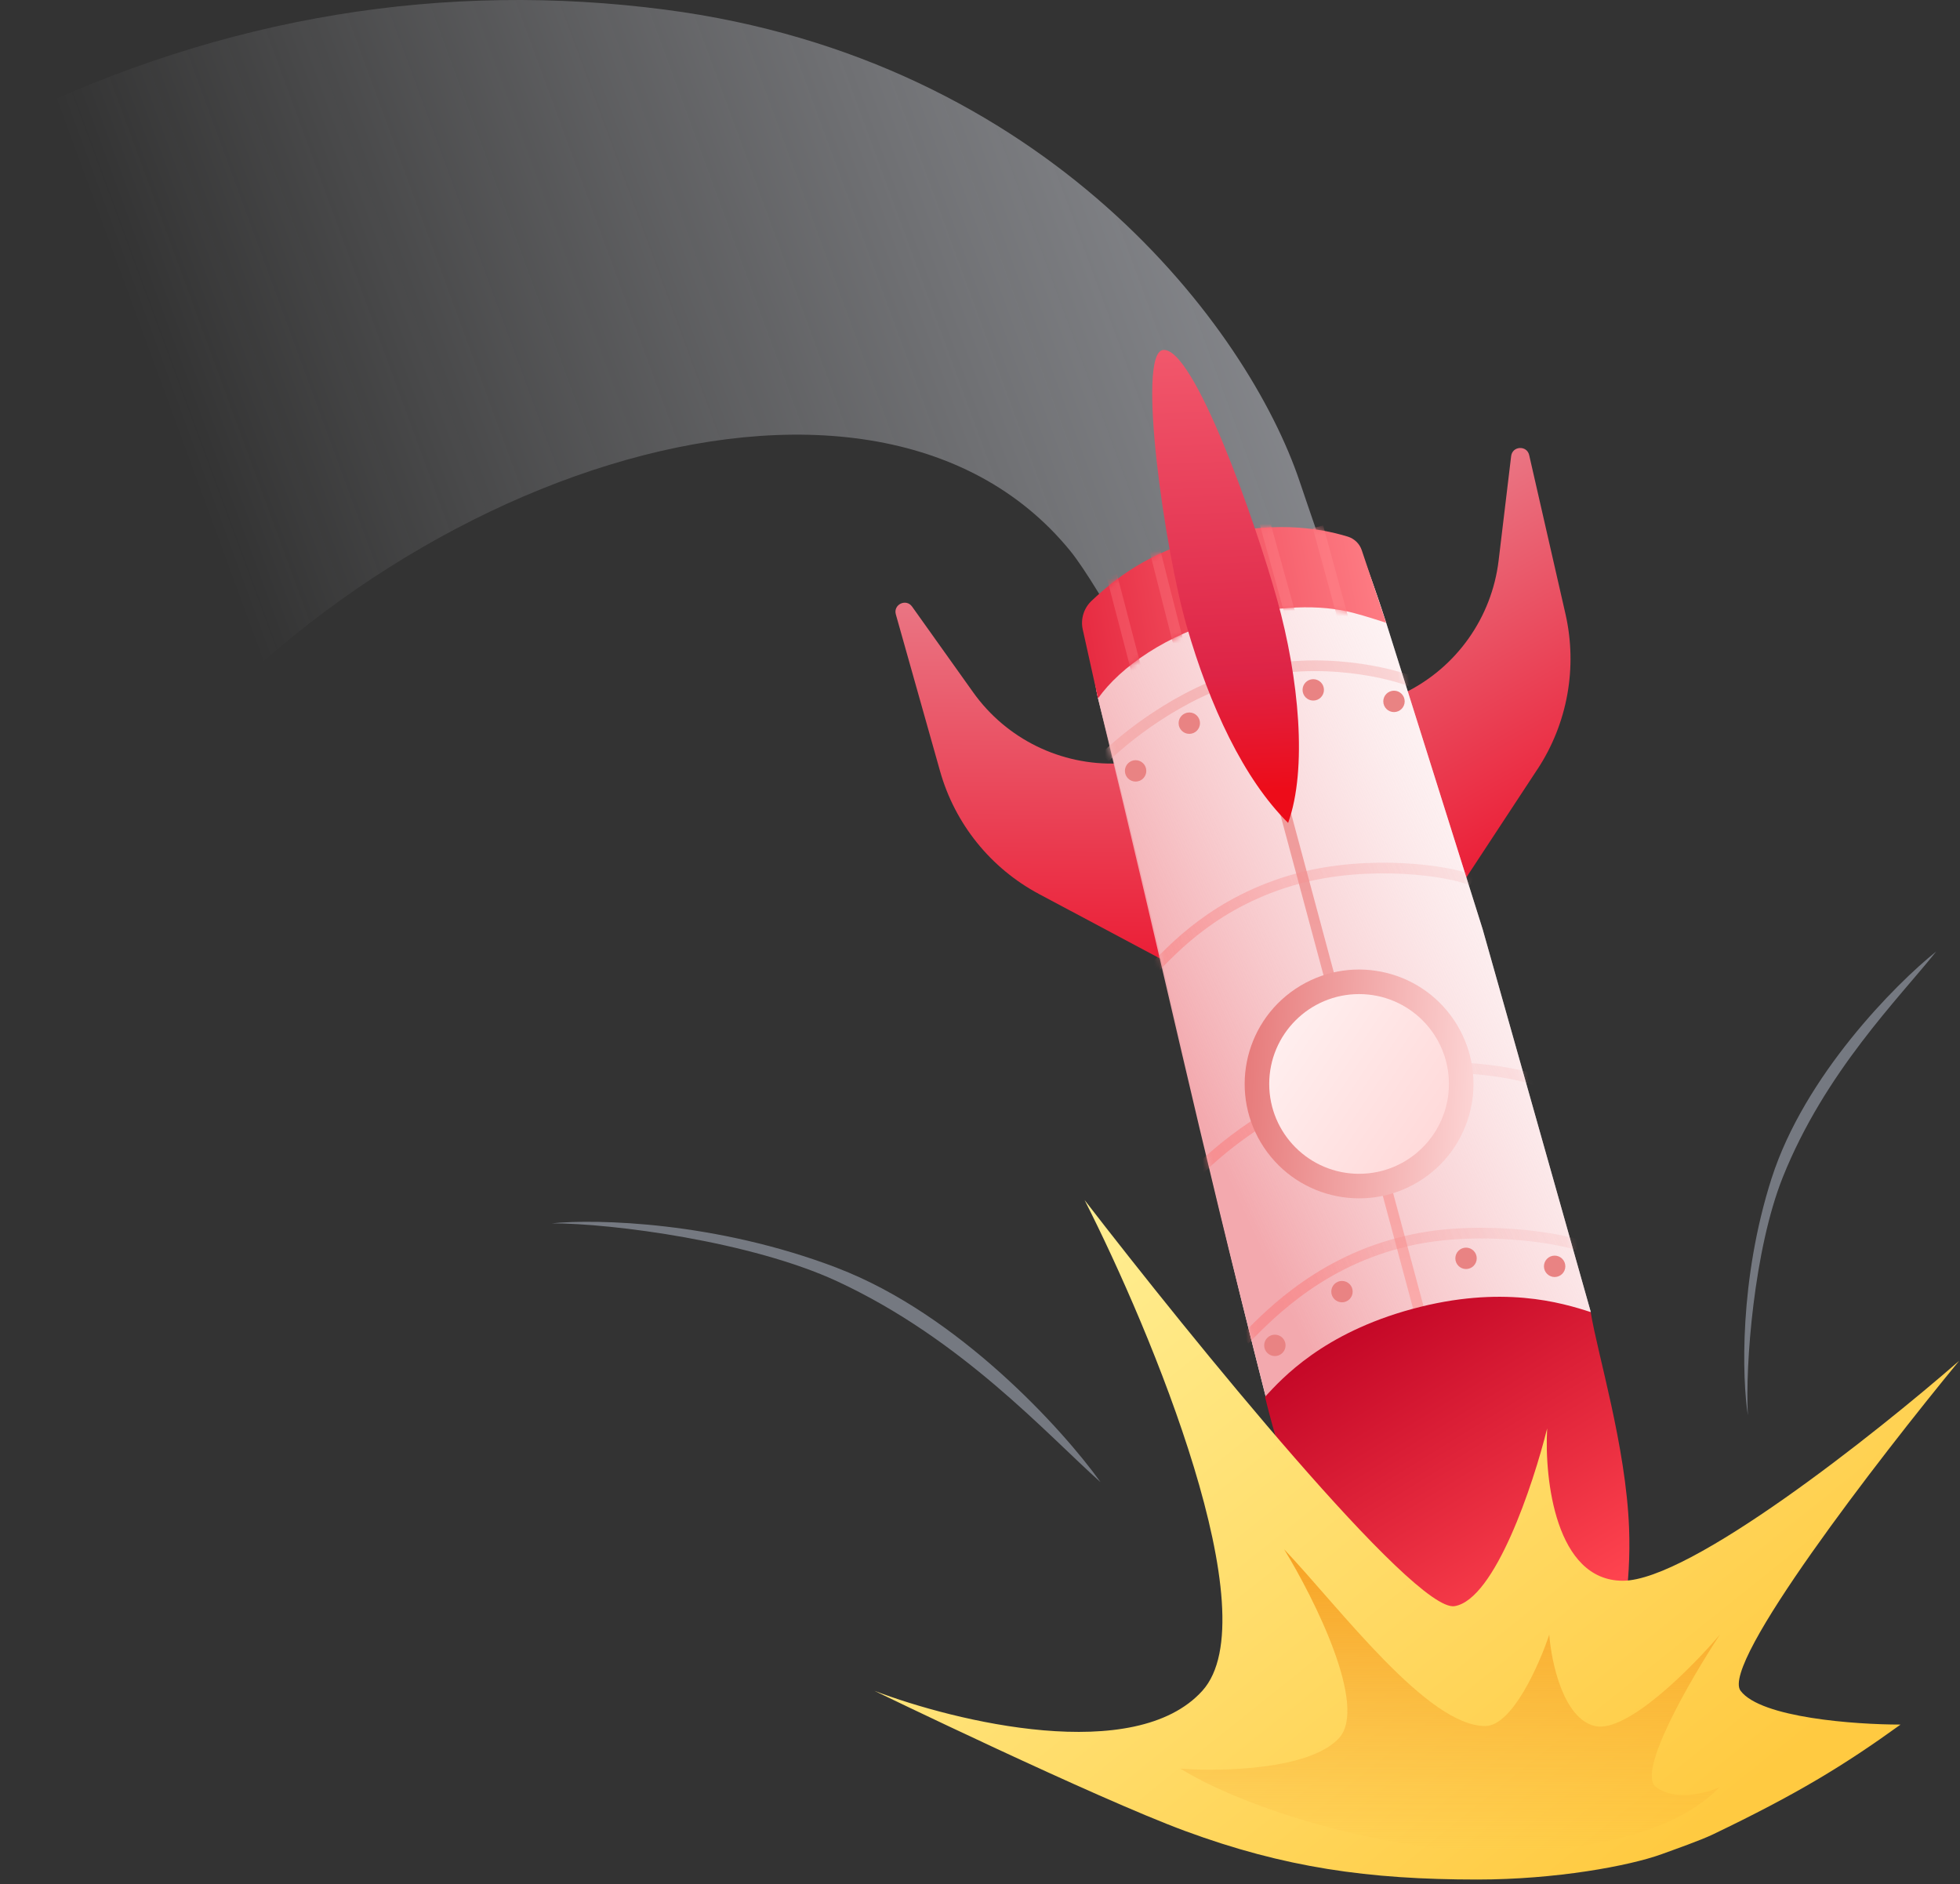 <svg width="361" height="347" viewBox="0 0 361 347" fill="none" xmlns="http://www.w3.org/2000/svg">
<rect x="0" y="0" width="361" height="347" fill="#333333" stroke="none"/>
<g clip-path="url(#clip0_1052_6886)">
<path opacity="0.5" d="M122.46 1.771C82.3 -3.459 41.42 2.771 1.9 22.121C2.39 64.451 -1.12 112.861 0.37 183.081C6.71 172.841 13.75 162.271 21.52 151.391C66.64 88.211 159.75 55.861 197.05 101.371C202.59 108.131 214.85 131.471 214.85 131.471L252.47 130.301C252.47 125.881 243.23 100.181 239.38 88.691C229.93 60.541 193 10.941 122.46 1.771Z" fill="url(#paint0_linear_1052_6886)"/>
<path opacity="0.5" d="M154.22 233.54C176.58 242.09 195.86 263.4 202.71 272.99C192.85 264.22 177.23 246.69 154.22 236C138.46 228.68 112.85 225.31 101.62 225.31C109.84 224.49 131.87 224.98 154.22 233.53V233.54Z" fill="#B8C1D1"/>
<path opacity="0.5" d="M326.32 216.97C332.35 198.17 349.03 181.32 356.62 175.24C349.85 183.76 336.11 197.42 328.35 216.85C323.04 230.16 321.42 251.41 321.93 260.66C320.88 253.93 320.29 235.76 326.32 216.96V216.97Z" fill="#B8C1D1"/>
<path d="M283.17 141.679L266.97 166.329L258.85 127.539C268.31 122.859 274.76 113.719 276.02 103.249L278.33 83.999C278.56 82.119 281.23 81.979 281.65 83.819L288.33 113.059C290.58 122.909 288.72 133.249 283.17 141.689V141.679Z" fill="url(#paint1_linear_1052_6886)"/>
<path d="M191.39 164.67L217.42 178.54L205.95 140.61C195.41 141.03 185.36 136.11 179.24 127.51L167.99 111.72C166.89 110.18 164.48 111.34 165 113.16L173.14 142.02C175.88 151.74 182.47 159.92 191.39 164.67Z" fill="url(#paint2_linear_1052_6886)"/>
<path d="M221.74 101.329C235.54 97.899 244.37 97.489 249.76 100.189C250.76 100.689 254.98 113.639 255.31 114.699L273.07 171.109L293 241.659L233.33 258.049C219.4 203.439 215.89 182.429 202.24 128.639C201.78 126.819 199.77 114.349 201.08 112.999C204.98 108.999 208.94 104.499 221.75 101.319L221.74 101.329Z" fill="white"/>
<path d="M221.74 101.329C235.54 97.899 244.37 97.489 249.76 100.189C250.76 100.689 254.98 113.639 255.31 114.699L273.07 171.109L293 241.659L233.33 258.049C219.4 203.439 215.83 184.649 202.24 128.639C201.78 126.819 199.77 114.349 201.08 112.999C204.98 108.999 208.94 104.499 221.75 101.319L221.74 101.329Z" fill="url(#paint3_linear_1052_6886)"/>
<path d="M202.23 128.64C206.37 122.79 215.01 116.79 225.83 113.95C235.16 111.51 243.18 111.26 249.3 112.89C251.6 113.5 253.62 114.16 255.3 114.7L250.81 101.33C250.41 100.13 249.44 99.2 248.23 98.83C242.63 97.12 233.93 95.86 222 98.99C211.51 101.74 205.37 106.59 201.07 110.64C199.64 111.98 199.01 113.96 199.41 115.87L202.24 128.63L202.23 128.64Z" fill="url(#paint4_linear_1052_6886)"/>
<path d="M261.24 240.839L226.56 111.779" stroke="url(#paint5_linear_1052_6886)" stroke-width="1.97"/>
<path d="M256.75 131.151C257.838 131.151 258.72 130.269 258.72 129.181C258.72 128.093 257.838 127.211 256.75 127.211C255.662 127.211 254.78 128.093 254.78 129.181C254.78 130.269 255.662 131.151 256.75 131.151Z" fill="#E98383"/>
<path d="M286.34 235.2C287.428 235.2 288.31 234.318 288.31 233.23C288.31 232.142 287.428 231.26 286.34 231.26C285.252 231.26 284.37 232.142 284.37 233.23C284.37 234.318 285.252 235.2 286.34 235.2Z" fill="#E98383"/>
<path d="M241.88 129.03C242.968 129.03 243.85 128.148 243.85 127.06C243.85 125.972 242.968 125.09 241.88 125.09C240.792 125.09 239.91 125.972 239.91 127.06C239.91 128.148 240.792 129.03 241.88 129.03Z" fill="#E98383"/>
<path d="M270.02 233.729C271.108 233.729 271.99 232.847 271.99 231.759C271.99 230.671 271.108 229.789 270.02 229.789C268.932 229.789 268.05 230.671 268.05 231.759C268.05 232.847 268.932 233.729 270.02 233.729Z" fill="#E98383"/>
<path d="M219.05 135.161C220.138 135.161 221.02 134.279 221.02 133.191C221.02 132.103 220.138 131.221 219.05 131.221C217.962 131.221 217.08 132.103 217.08 133.191C217.08 134.279 217.962 135.161 219.05 135.161Z" fill="#E98383"/>
<path d="M247.17 239.86C248.258 239.86 249.14 238.978 249.14 237.89C249.14 236.802 248.258 235.92 247.17 235.92C246.082 235.92 245.2 236.802 245.2 237.89C245.2 238.978 246.082 239.86 247.17 239.86Z" fill="#E98383"/>
<path d="M209.16 143.95C210.248 143.95 211.13 143.068 211.13 141.98C211.13 140.892 210.248 140.01 209.16 140.01C208.072 140.01 207.19 140.892 207.19 141.98C207.19 143.068 208.072 143.95 209.16 143.95Z" fill="#E98383"/>
<path d="M234.81 249.76C235.898 249.76 236.78 248.878 236.78 247.79C236.78 246.702 235.898 245.82 234.81 245.82C233.722 245.82 232.84 246.702 232.84 247.79C232.84 248.878 233.722 249.76 234.81 249.76Z" fill="#E98383"/>
<path d="M300.05 281.46C299.47 266.28 294.21 249.33 292.98 241.66C287.62 239.92 276.6 236.61 260.12 241.08C243.65 245.55 236.17 253.83 233 257.26C234.79 264.87 240.08 282.48 245.71 293.92C255.04 312.88 271.77 325.94 282.51 323.22C293.69 320.39 300.83 301.99 300.05 281.45V281.46Z" fill="url(#paint6_linear_1052_6886)"/>
<path d="M350.04 317.64C339.58 325.19 330.95 330.44 315.51 337.85C313.15 338.98 308.51 340.6 306.05 341.5C300.06 343.67 286.56 346.17 272.1 346.17C252.01 346.17 236.53 343.96 218.28 337.23C201.71 331.11 161.04 311.41 161.04 311.41C176.02 317.12 209.06 325.12 221.45 311.41C233.84 297.7 212.16 245.44 199.76 221.02C219.38 246.47 260.48 297.07 267.92 295.82C275.35 294.57 282.38 273.48 284.96 263.09C284.44 272.44 286.51 291.14 298.9 291.14C311.29 291.14 345.37 264.13 360.86 250.62C345.89 268.8 316.87 306.41 320.58 311.4C324.3 316.39 341.75 317.63 350.01 317.63L350.04 317.64Z" fill="url(#paint7_linear_1052_6886)"/>
<path d="M316.77 329.11C306.44 339.89 284.36 341.33 273.9 341.02C251.69 340.36 227.9 332.29 217.42 325.75C224.9 326.31 241.22 325.98 246.61 320.14C252 314.3 242.12 294.51 236.51 285.34C246.8 296.19 262.89 317.9 273.56 317.9C278.5 317.9 283.48 306.67 285.35 301.06C285.72 306.11 287.93 316.55 293.77 317.9C299.61 319.25 311.54 307.23 316.78 301.06C311.36 309.29 301.4 326.43 305 329.13C308.59 331.82 314.35 330.25 316.78 329.13L316.77 329.11Z" fill="url(#paint8_linear_1052_6886)"/>
<mask id="mask0_1052_6886" style="mask-type:alpha" maskUnits="userSpaceOnUse" x="199" y="97" width="57" height="32">
<path d="M202.23 128.64C206.37 122.79 215.01 116.79 225.83 113.95C235.16 111.51 243.18 111.26 249.3 112.89C251.6 113.5 253.62 114.16 255.3 114.7L250.81 101.33C250.41 100.13 249.44 99.2 248.23 98.83C242.63 97.12 233.93 95.86 222 98.99C211.51 101.74 205.37 106.59 201.07 110.64C199.64 111.98 199.01 113.96 199.41 115.87L202.24 128.63L202.23 128.64Z" fill="url(#paint9_linear_1052_6886)"/>
</mask>
<g mask="url(#mask0_1052_6886)">
<path d="M247.47 114.3L242.75 97.019M237.69 113.34L232.96 96.269M209.58 124.43L204.76 105.96M217.1 118.65L212.59 100.92" stroke="url(#paint10_linear_1052_6886)" stroke-width="1.97"/>
</g>
<mask id="mask1_1052_6886" style="mask-type:alpha" maskUnits="userSpaceOnUse" x="200" y="98" width="93" height="161">
<path d="M221.74 101.329C235.54 97.899 244.37 97.489 249.76 100.189C250.76 100.689 254.98 113.639 255.31 114.699L273.07 171.109L293 241.659L233.33 258.049C219.4 203.439 215.83 184.649 202.24 128.639C201.78 126.819 199.77 114.349 201.08 112.999C204.98 108.999 208.94 104.499 221.75 101.319L221.74 101.329Z" fill="url(#paint11_linear_1052_6886)"/>
</mask>
<g mask="url(#mask1_1052_6886)">
<path d="M260.72 125.82C256.44 123.94 242.87 120.67 229.88 124.16C216.89 127.65 206.74 136.35 203.52 139.48" stroke="#F4AAAA" stroke-width="1.97"/>
<path d="M271.13 162.17C266.85 160.29 252.13 158.3 239.14 161.79C223.75 165.94 215.85 175.1 212.63 178.23" stroke="url(#paint12_linear_1052_6886)" stroke-width="1.97"/>
<path d="M283.03 199.05C278.75 197.17 262.82 194.91 249.83 198.4C234.14 203.15 224.24 212.17 221.02 215.3" stroke="url(#paint13_linear_1052_6886)" stroke-width="1.97"/>
<path d="M292.01 229.78C287.73 227.9 271 225.36 258.01 228.85C241.88 232.89 232.46 243.6 229.24 246.73" stroke="url(#paint14_linear_1052_6886)" stroke-width="1.97"/>
</g>
<path d="M218.56 115.3C222.79 129.98 229.07 143.49 237.25 151.56C240.82 141.68 239.26 124.9 235.23 110.45C231.21 96 219.83 63.66 214.18 64.47C209.33 65.16 214.52 101.28 218.56 115.3Z" fill="url(#paint15_linear_1052_6886)"/>
<path d="M262.059 217.137C271.722 210.653 274.3 197.564 267.817 187.901C261.333 178.238 248.244 175.66 238.581 182.144C228.918 188.627 226.34 201.716 232.823 211.379C239.307 221.043 252.396 223.62 262.059 217.137Z" fill="url(#paint16_linear_1052_6886)"/>
<path d="M250.32 216.19C259.46 216.19 266.87 208.78 266.87 199.64C266.87 190.5 259.46 183.09 250.32 183.09C241.18 183.09 233.77 190.5 233.77 199.64C233.77 208.78 241.18 216.19 250.32 216.19Z" fill="url(#paint17_linear_1052_6886)"/>
</g>
<defs>
<linearGradient id="paint0_linear_1052_6886" x1="221.79" y1="40.781" x2="26.61" y2="112.541" gradientUnits="userSpaceOnUse">
<stop stop-color="#D2D5DE"/>
<stop offset="0.92" stop-color="#EDEEF5" stop-opacity="0"/>
</linearGradient>
<linearGradient id="paint1_linear_1052_6886" x1="292.33" y1="157.309" x2="244.65" y2="71.849" gradientUnits="userSpaceOnUse">
<stop stop-color="#EB162F"/>
<stop offset="1" stop-color="#E998A2"/>
</linearGradient>
<linearGradient id="paint2_linear_1052_6886" x1="190.84" y1="182.78" x2="191.73" y2="84.92" gradientUnits="userSpaceOnUse">
<stop stop-color="#EB162F"/>
<stop offset="1" stop-color="#E998A2"/>
</linearGradient>
<linearGradient id="paint3_linear_1052_6886" x1="214.14" y1="190.839" x2="315.61" y2="144.079" gradientUnits="userSpaceOnUse">
<stop stop-color="#F3A9AE"/>
<stop offset="1" stop-color="white" stop-opacity="0"/>
</linearGradient>
<linearGradient id="paint4_linear_1052_6886" x1="252.49" y1="106.13" x2="197.22" y2="116.56" gradientUnits="userSpaceOnUse">
<stop stop-color="#FD7A82"/>
<stop offset="1" stop-color="#E6283F"/>
</linearGradient>
<linearGradient id="paint5_linear_1052_6886" x1="261.24" y1="240.849" x2="226.56" y2="111.789" gradientUnits="userSpaceOnUse">
<stop stop-color="#FAAAAA"/>
<stop offset="1" stop-color="#EA9595"/>
</linearGradient>
<linearGradient id="paint6_linear_1052_6886" x1="299.92" y1="317.69" x2="249.18" y2="235.38" gradientUnits="userSpaceOnUse">
<stop stop-color="#FF6069"/>
<stop offset="0.24" stop-color="#FF444F"/>
<stop offset="1" stop-color="#BD0022"/>
</linearGradient>
<linearGradient id="paint7_linear_1052_6886" x1="187.24" y1="188.8" x2="308.31" y2="340.23" gradientUnits="userSpaceOnUse">
<stop stop-color="#FFF6A3"/>
<stop offset="1" stop-color="#FFCA41"/>
</linearGradient>
<linearGradient id="paint8_linear_1052_6886" x1="267.1" y1="285.33" x2="267.1" y2="341.06" gradientUnits="userSpaceOnUse">
<stop stop-color="#F7A122"/>
<stop offset="1" stop-color="#F7A72F" stop-opacity="0"/>
</linearGradient>
<linearGradient id="paint9_linear_1052_6886" x1="252.49" y1="106.13" x2="197.22" y2="116.56" gradientUnits="userSpaceOnUse">
<stop stop-color="#FD7A82"/>
<stop offset="1" stop-color="#E6283F"/>
</linearGradient>
<linearGradient id="paint10_linear_1052_6886" x1="245.61" y1="107.95" x2="172.86" y2="115.09" gradientUnits="userSpaceOnUse">
<stop stop-color="#FD7A82"/>
<stop offset="1" stop-color="#E6283F"/>
</linearGradient>
<linearGradient id="paint11_linear_1052_6886" x1="214.14" y1="190.839" x2="315.61" y2="144.079" gradientUnits="userSpaceOnUse">
<stop stop-color="#F3A9AE"/>
<stop offset="1" stop-color="white" stop-opacity="0"/>
</linearGradient>
<linearGradient id="paint12_linear_1052_6886" x1="267.03" y1="158.9" x2="215.44" y2="172.76" gradientUnits="userSpaceOnUse">
<stop stop-color="#F4AAAA" stop-opacity="0.5"/>
<stop offset="1" stop-color="#FA7575" stop-opacity="0.5"/>
</linearGradient>
<linearGradient id="paint13_linear_1052_6886" x1="270.21" y1="197.6" x2="232.51" y2="207.73" gradientUnits="userSpaceOnUse">
<stop stop-color="#F4AAAA" stop-opacity="0.4"/>
<stop offset="1" stop-color="#FA7575" stop-opacity="0.5"/>
</linearGradient>
<linearGradient id="paint14_linear_1052_6886" x1="277.77" y1="228.56" x2="241.92" y2="238.2" gradientUnits="userSpaceOnUse">
<stop stop-color="#F4AAAA" stop-opacity="0.4"/>
<stop offset="1" stop-color="#FA7575" stop-opacity="0.5"/>
</linearGradient>
<linearGradient id="paint15_linear_1052_6886" x1="227.45" y1="145.8" x2="223.64" y2="55.37" gradientUnits="userSpaceOnUse">
<stop stop-color="#ED0C19"/>
<stop offset="0.24" stop-color="#DE2446"/>
<stop offset="1" stop-color="#F45F71"/>
</linearGradient>
<linearGradient id="paint16_linear_1052_6886" x1="276.88" y1="200.772" x2="220.136" y2="198.354" gradientUnits="userSpaceOnUse">
<stop stop-color="#FFDFDF"/>
<stop offset="1" stop-color="#E26868"/>
</linearGradient>
<linearGradient id="paint17_linear_1052_6886" x1="232.773" y1="187.8" x2="281.016" y2="220.356" gradientUnits="userSpaceOnUse">
<stop stop-color="#FFF1F1"/>
<stop offset="0.99" stop-color="#FFCECE"/>
</linearGradient>
<clipPath id="clip0_1052_6886">
<rect width="360.88" height="346.16" fill="white"/>
</clipPath>
</defs>
</svg>
